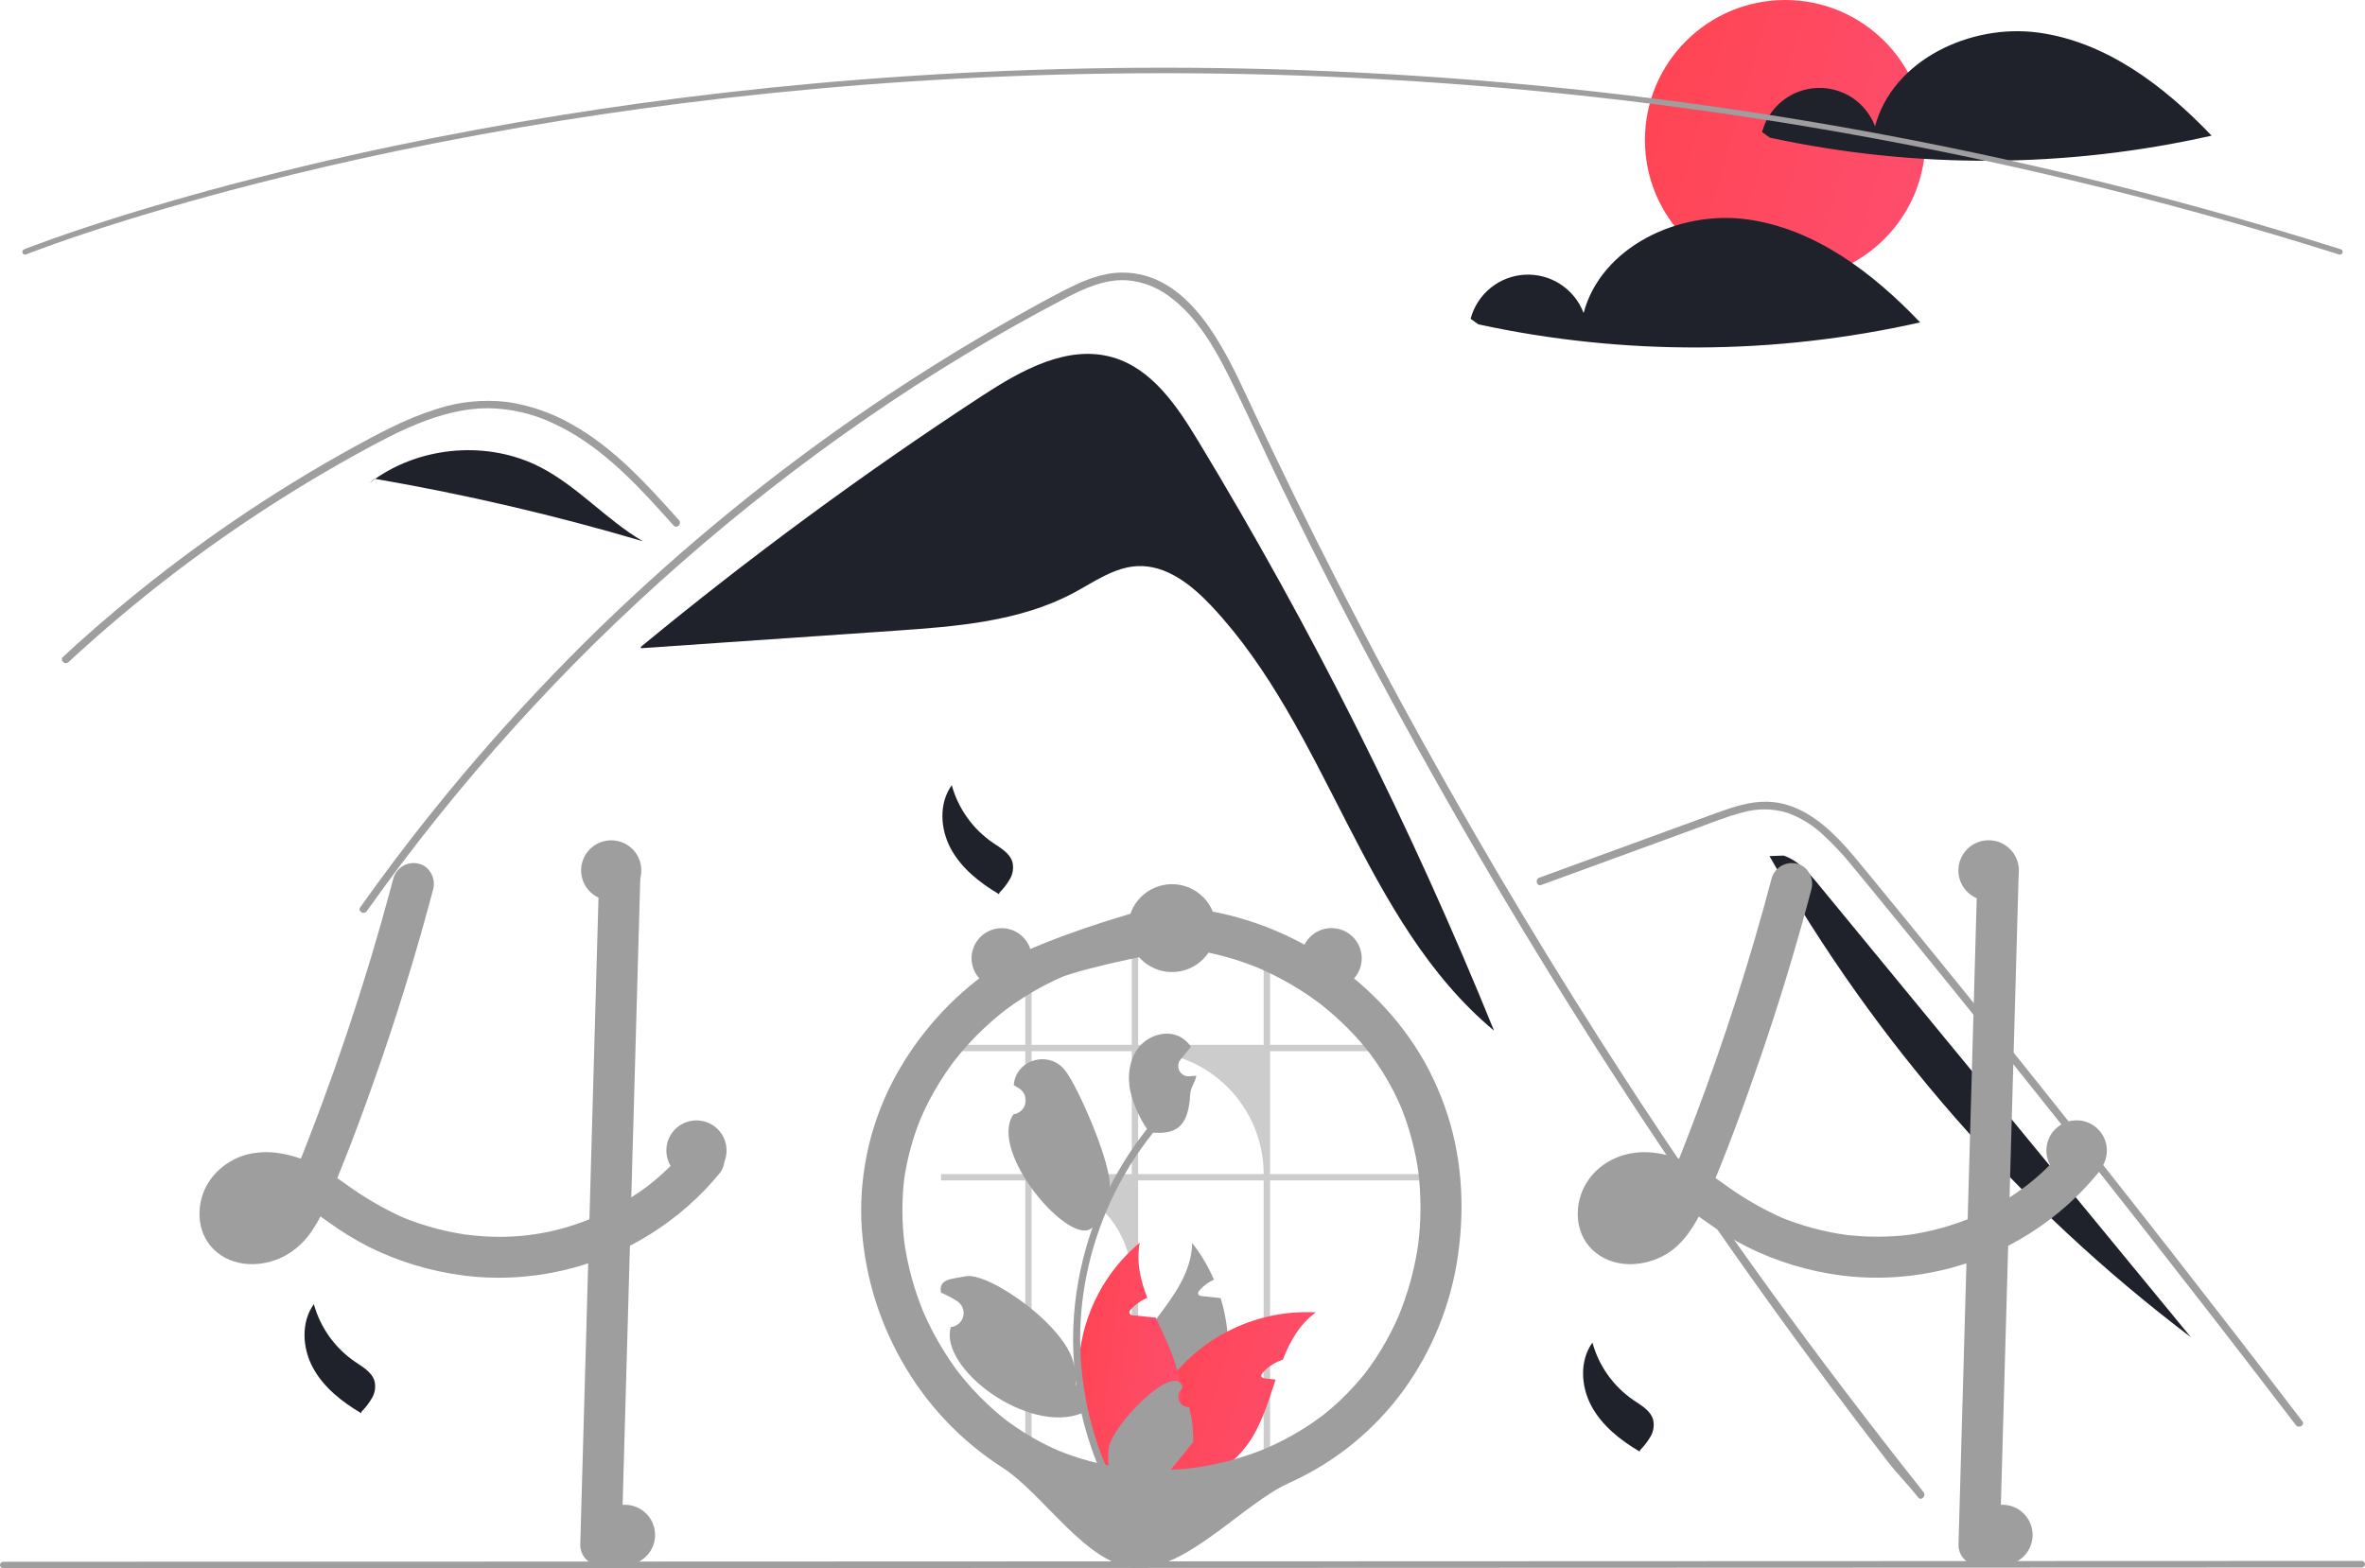 <svg width="300" height="199" viewBox="0 0 300 199" fill="none" xmlns="http://www.w3.org/2000/svg">
<g clip-path="url(#clip0_2211_11176)">
<path d="M151.977 55.931C149.302 51.511 146.132 46.792 141.168 45.349C135.419 43.678 129.514 46.998 124.505 50.274C109.525 60.072 95.099 70.69 81.293 82.079L81.308 82.251C92.057 81.51 102.805 80.77 113.554 80.029C121.319 79.494 129.352 78.885 136.215 75.216C138.819 73.823 141.357 71.963 144.308 71.833C147.975 71.672 151.172 74.23 153.684 76.902C168.545 92.711 172.845 116.885 189.517 130.774C179.004 104.874 166.451 79.848 151.977 55.931Z" fill="#1F222A"/>
<path d="M243.325 190.013C241.681 187.94 241.01 187.455 239.389 185.363C226.19 168.31 213.784 150.68 202.171 132.475C194.283 120.111 186.786 107.509 179.68 94.67C176.297 88.566 173.007 82.414 169.81 76.215C167.329 71.407 164.903 66.572 162.532 61.707C161.854 60.318 161.196 58.922 160.54 57.523C158.996 54.233 157.48 50.927 155.853 47.682C153.999 43.983 151.741 40.105 148.336 37.62C146.786 36.443 144.933 35.731 142.993 35.567C140.221 35.388 137.663 36.531 135.258 37.78C117.666 46.944 101.196 58.433 86.3 71.507C71.365 84.609 58.016 99.412 46.524 115.614C46.172 116.115 45.341 115.636 45.696 115.131C47.093 113.157 48.518 111.205 49.971 109.273C68.034 85.275 90.182 64.638 115.402 48.305C119.646 45.558 123.968 42.94 128.371 40.45C130.59 39.195 132.819 37.956 135.086 36.793C137.308 35.653 139.668 34.628 142.206 34.589C150.846 34.455 155.319 44.229 158.392 50.806C159.357 52.875 160.335 54.939 161.324 56.996C165.061 64.805 168.943 72.543 172.969 80.21C175.453 84.944 177.992 89.65 180.585 94.328C188.655 108.896 197.233 123.17 206.318 137.148C218.353 155.664 230.292 172.021 244.002 189.336C244.38 189.815 243.705 190.499 243.325 190.013Z" fill="#9E9E9E"/>
<path d="M85.446 66.681C84.944 66.122 84.445 65.563 83.94 65.004C79.956 60.603 75.681 56.252 70.211 53.729C67.602 52.488 64.754 51.828 61.865 51.797C58.879 51.806 55.96 52.589 53.2 53.684C51.896 54.205 50.62 54.796 49.364 55.425C47.928 56.147 46.518 56.917 45.114 57.693C42.479 59.149 39.879 60.67 37.312 62.254C32.206 65.406 27.26 68.8 22.473 72.433C19.992 74.318 17.562 76.264 15.183 78.272C12.97 80.138 10.803 82.053 8.68 84.018C8.226 84.437 7.548 83.76 8.002 83.341C8.561 82.821 9.127 82.303 9.693 81.792C11.292 80.348 12.916 78.932 14.566 77.544C17.575 75.008 20.661 72.57 23.826 70.23C28.747 66.588 33.837 63.194 39.097 60.047C41.725 58.475 44.389 56.97 47.09 55.53C47.906 55.096 48.73 54.671 49.565 54.269C51.459 53.315 53.426 52.514 55.448 51.876C58.313 50.951 61.344 50.653 64.334 51.004C67.221 51.424 70.002 52.385 72.532 53.837C77.904 56.837 82.07 61.474 86.124 66.001C86.534 66.46 85.859 67.141 85.446 66.681Z" fill="#9E9E9E"/>
<path d="M195.509 112.292L208.381 107.589L214.772 105.254C216.853 104.493 218.929 103.627 221.081 103.083C222.951 102.549 224.936 102.575 226.792 103.156C228.447 103.767 229.961 104.705 231.246 105.914C232.559 107.121 233.78 108.424 234.9 109.811C236.291 111.482 237.662 113.17 239.039 114.852C244.722 121.795 250.368 128.768 255.977 135.772C261.586 142.775 267.157 149.808 272.691 156.871C278.238 163.951 283.747 171.06 289.218 178.2C289.888 179.074 290.558 179.949 291.227 180.825C291.596 181.308 292.43 180.832 292.055 180.341C286.544 173.13 280.994 165.949 275.406 158.797C269.804 151.627 264.163 144.489 258.484 137.381C252.805 130.272 247.087 123.195 241.331 116.149C239.897 114.393 238.461 112.64 237.022 110.888C235.809 109.41 234.609 107.917 233.278 106.542C230.834 104.017 227.782 101.786 224.128 101.726C221.979 101.69 219.9 102.371 217.904 103.093C215.752 103.87 213.605 104.663 211.456 105.448L198.494 110.184L195.254 111.368C194.679 111.578 194.927 112.504 195.509 112.292L195.509 112.292Z" fill="#9E9E9E"/>
<path d="M68.517 59.266C61.976 55.907 53.599 56.565 47.588 60.761C59.053 62.737 70.393 65.381 81.549 68.679C76.916 65.967 73.293 61.718 68.517 59.266Z" fill="#1F222A"/>
<path d="M47.523 60.75L46.264 61.773C46.69 61.415 47.132 61.079 47.587 60.762C47.566 60.758 47.544 60.754 47.523 60.75Z" fill="#1F222A"/>
<path d="M230.761 112.338C229.494 110.798 228.124 109.184 226.228 108.559L224.459 108.628C237.928 132.404 256.12 153.179 277.916 169.679C262.198 150.565 246.479 131.452 230.761 112.338Z" fill="#1F222A"/>
<path d="M120.731 99.627C121.55 102.599 123.395 105.185 125.939 106.929C126.922 107.598 128.086 108.24 128.423 109.38C128.6 110.107 128.491 110.874 128.118 111.523C127.746 112.164 127.293 112.754 126.771 113.28L126.724 113.458C124.283 112.013 121.96 110.185 120.612 107.691C119.264 105.197 119.075 101.929 120.731 99.627" fill="#1F222A"/>
<path d="M201.999 170.357C202.817 173.329 204.662 175.916 207.206 177.66C208.19 178.329 209.354 178.971 209.69 180.111C209.867 180.838 209.758 181.605 209.386 182.254C209.014 182.894 208.561 183.485 208.039 184.01L207.991 184.189C205.55 182.744 203.228 180.916 201.88 178.422C200.531 175.928 200.343 172.659 201.999 170.357" fill="#1F222A"/>
<path d="M39.813 165.479C40.632 168.45 42.477 171.037 45.021 172.781C46.004 173.45 47.168 174.092 47.505 175.232C47.682 175.959 47.573 176.726 47.2 177.375C46.828 178.015 46.375 178.606 45.853 179.131L45.806 179.31C43.365 177.865 41.042 176.037 39.694 173.543C38.346 171.049 38.157 167.78 39.813 165.479" fill="#1F222A"/>
<path d="M226.448 35.539C236.272 35.539 244.236 27.583 244.236 17.77C244.236 7.956 236.272 0 226.448 0C216.624 0 208.66 7.956 208.66 17.77C208.66 27.583 216.624 35.539 226.448 35.539Z" fill="url(#paint0_linear_2211_11176)"/>
<path d="M258.548 4.136C249.927 2.972 240.085 7.626 237.85 16.025C237.287 14.532 236.264 13.256 234.927 12.382C233.591 11.508 232.011 11.081 230.415 11.163C228.82 11.245 227.292 11.831 226.052 12.837C224.812 13.843 223.925 15.217 223.518 16.76L224.505 17.466C242.979 21.457 262.102 21.37 280.54 17.213C274.543 10.917 267.168 5.3 258.548 4.136Z" fill="#1F222A"/>
<path d="M221.577 27.829C212.956 26.665 203.114 31.32 200.88 39.718C200.317 38.225 199.293 36.949 197.956 36.075C196.62 35.201 195.04 34.774 193.445 34.856C191.849 34.938 190.321 35.524 189.081 36.53C187.842 37.536 186.954 38.91 186.547 40.453L187.534 41.159C206.008 45.15 225.132 45.064 243.569 40.906C237.572 34.611 230.198 28.993 221.577 27.829Z" fill="#1F222A"/>
<path d="M296.819 32.309C296.783 32.309 296.747 32.303 296.714 32.292C204.493 3.158 123.213 6.968 71.267 15.294C64.197 16.427 57.109 17.735 50.199 19.183C48.434 19.552 46.604 19.948 44.759 20.36C42.555 20.85 40.38 21.355 38.295 21.86C37.395 22.073 36.512 22.288 35.646 22.504C34.335 22.828 33.005 23.164 31.579 23.535C29.986 23.945 28.367 24.375 26.767 24.814C26.761 24.816 26.755 24.818 26.749 24.819L26.75 24.819C24.942 25.312 23.144 25.82 21.405 26.326C20.464 26.598 19.555 26.866 18.685 27.13C18.587 27.157 18.501 27.183 18.414 27.209L18.227 27.266C18.119 27.299 18.012 27.331 17.905 27.362L17.898 27.364L17.898 27.364L17.615 27.452C17.277 27.554 16.948 27.654 16.624 27.753C8.063 30.39 3.357 32.265 3.311 32.283C3.268 32.3 3.223 32.309 3.177 32.309C3.131 32.308 3.086 32.298 3.044 32.281C3.002 32.263 2.963 32.236 2.931 32.204C2.899 32.171 2.874 32.132 2.857 32.09C2.84 32.047 2.832 32.002 2.832 31.956C2.833 31.91 2.842 31.865 2.86 31.823C2.878 31.781 2.904 31.743 2.937 31.711C2.97 31.679 3.009 31.654 3.051 31.637C3.098 31.618 7.827 29.733 16.419 27.087C16.744 26.988 17.074 26.888 17.413 26.785L17.676 26.704C17.685 26.7 17.694 26.698 17.703 26.695C17.81 26.665 17.916 26.632 18.024 26.6L18.211 26.543C18.305 26.515 18.396 26.487 18.491 26.461C19.355 26.198 20.267 25.93 21.21 25.657C22.95 25.15 24.75 24.643 26.559 24.149C26.564 24.147 26.57 24.146 26.576 24.144V24.144C28.182 23.704 29.806 23.271 31.405 22.86C32.833 22.489 34.165 22.152 35.478 21.828C36.347 21.612 37.232 21.397 38.132 21.182C40.22 20.677 42.399 20.171 44.607 19.68C46.455 19.267 48.289 18.871 50.056 18.501C56.977 17.051 64.076 15.741 71.156 14.606C123.177 6.268 204.573 2.452 296.924 31.628C297.003 31.653 297.071 31.706 297.115 31.776C297.159 31.847 297.176 31.931 297.163 32.013C297.151 32.096 297.109 32.171 297.046 32.225C296.983 32.279 296.902 32.309 296.819 32.309Z" fill="#9E9E9E"/>
<path d="M91.726 146.28C91.605 145.928 91.402 145.609 91.133 145.35C91.034 145.258 90.926 145.175 90.812 145.103C89.902 144.496 88.541 144.361 87.676 145.103C87.589 145.178 87.509 145.261 87.436 145.35C87.178 145.667 86.912 145.977 86.641 146.28C86.194 146.789 85.737 147.28 85.259 147.758C85.123 147.89 84.987 148.026 84.848 148.158C84.767 148.238 84.687 148.315 84.607 148.392C84.3 148.684 83.986 148.967 83.669 149.245C83.501 149.395 83.334 149.542 83.163 149.684C82.909 149.897 82.654 150.109 82.396 150.315C82.371 150.332 82.347 150.35 82.323 150.371C82.316 150.374 82.312 150.381 82.305 150.385C82.302 150.385 82.298 150.385 82.295 150.392C82.285 150.395 82.277 150.401 82.27 150.409C82.194 150.461 82.141 150.496 82.103 150.528C82.117 150.521 82.131 150.51 82.145 150.503C82.082 150.552 82.016 150.601 81.953 150.65C81.342 151.099 80.718 151.531 80.08 151.935C78.501 152.945 76.842 153.825 75.12 154.566C75.005 154.611 74.886 154.66 74.768 154.705C70.26 156.55 65.369 157.27 60.52 156.803C60.025 156.764 59.529 156.712 59.034 156.646C58.462 156.562 57.894 156.461 57.329 156.346C55.178 155.917 53.073 155.283 51.044 154.451C48.505 153.29 46.091 151.875 43.838 150.228C43.489 149.981 43.137 149.733 42.784 149.493C43.185 148.51 43.58 147.528 43.963 146.538C44.155 146.061 44.34 145.583 44.521 145.103C45.948 141.399 47.287 137.66 48.571 133.908C49.868 130.107 51.092 126.283 52.243 122.438C52.362 122.048 52.477 121.657 52.589 121.267C53.192 119.236 53.771 117.2 54.326 115.159C54.378 114.961 54.434 114.766 54.483 114.567C54.643 113.982 54.8 113.396 54.953 112.811C55.302 111.49 54.514 109.912 53.126 109.595C52.458 109.424 51.749 109.519 51.149 109.859C50.549 110.2 50.105 110.76 49.91 111.421C49.76 111.985 49.61 112.546 49.457 113.111C48.721 115.839 47.946 118.558 47.134 121.267C47.015 121.657 46.897 122.048 46.778 122.438C44.985 128.34 43.017 134.183 40.873 139.967C40.615 140.667 40.353 141.365 40.088 142.061C39.959 142.402 39.83 142.744 39.698 143.085C39.443 143.758 39.181 144.43 38.92 145.103C38.77 145.496 38.616 145.89 38.463 146.28C38.362 146.528 38.264 146.775 38.166 147.019C37.172 146.662 36.142 146.415 35.094 146.28L34.926 146.259C34.114 146.162 33.292 146.169 32.481 146.28C31.268 146.422 30.1 146.828 29.061 147.47C28.022 148.111 27.137 148.973 26.468 149.995C24.805 152.611 24.826 156.353 27.159 158.576C29.562 160.865 33.2 160.848 36.028 159.416C37.527 158.606 38.791 157.422 39.698 155.98C40.045 155.458 40.364 154.917 40.653 154.36C40.727 154.409 40.8 154.458 40.873 154.51C41.152 154.705 41.431 154.904 41.707 155.099C43.312 156.261 45.004 157.299 46.767 158.203C50.559 160.086 54.641 161.32 58.842 161.851C58.937 161.862 59.027 161.876 59.121 161.886C59.585 161.945 60.053 161.991 60.52 162.029C67.224 162.534 73.937 161.163 79.906 158.071C80.411 157.81 80.912 157.535 81.409 157.249C82.18 156.803 82.933 156.329 83.669 155.827C84.07 155.555 84.461 155.28 84.848 154.991C86.54 153.746 88.117 152.353 89.56 150.827C90.107 150.252 90.632 149.659 91.133 149.047C91.607 148.546 91.88 147.889 91.9 147.2C91.897 146.886 91.838 146.574 91.726 146.28ZM33.971 154.58C34.044 154.527 34.117 154.472 34.187 154.416C34.166 154.468 34.065 154.527 33.971 154.58H33.971ZM35.09 153.454C35.01 153.545 34.937 153.635 34.856 153.726C34.612 153.999 34.35 154.255 34.072 154.493C34.033 154.527 33.992 154.562 33.95 154.594C33.949 154.594 33.949 154.594 33.948 154.594C33.948 154.594 33.947 154.594 33.947 154.595C33.947 154.595 33.947 154.595 33.946 154.596C33.946 154.596 33.946 154.597 33.946 154.597C33.896 154.62 33.847 154.645 33.8 154.674C33.65 154.764 33.496 154.848 33.339 154.925C33.032 155.038 32.716 155.125 32.394 155.186C32.147 155.204 31.899 155.206 31.651 155.193H31.644C31.473 155.155 31.305 155.109 31.139 155.054C31.055 155.012 30.975 154.963 30.894 154.914C30.863 154.886 30.835 154.858 30.818 154.841C30.784 154.81 30.752 154.776 30.724 154.74C30.724 154.74 30.723 154.739 30.723 154.739C30.723 154.738 30.723 154.738 30.723 154.738C30.722 154.737 30.722 154.737 30.721 154.737C30.721 154.737 30.72 154.736 30.72 154.737C30.682 154.667 30.64 154.597 30.601 154.527C30.599 154.526 30.598 154.523 30.598 154.52C30.57 154.433 30.546 154.343 30.525 154.252C30.517 154.093 30.518 153.934 30.528 153.775C30.575 153.552 30.638 153.333 30.716 153.12C30.787 152.968 30.867 152.822 30.957 152.681C30.964 152.667 30.999 152.611 31.037 152.548C31.041 152.545 31.041 152.545 31.041 152.541C31.093 152.482 31.145 152.42 31.201 152.364C31.296 152.259 31.397 152.169 31.498 152.075C31.695 151.946 31.898 151.828 32.108 151.723C32.441 151.605 32.783 151.512 33.13 151.447C33.642 151.407 34.157 151.411 34.668 151.461C35.153 151.545 35.63 151.663 36.098 151.813C35.815 152.363 35.492 152.892 35.132 153.395C35.118 153.416 35.104 153.437 35.09 153.454ZM31.212 152.308C31.181 152.357 31.145 152.403 31.104 152.444C31.131 152.393 31.168 152.347 31.212 152.308Z" fill="#9E9E9E"/>
<path d="M81.242 110.697C81.21 111.791 81.179 112.885 81.148 113.979C81.081 116.408 81.013 118.837 80.942 121.268C80.869 124.003 80.792 126.737 80.712 129.47C80.673 130.881 80.634 132.292 80.593 133.703C80.485 137.505 80.378 141.305 80.272 145.104C80.262 145.497 80.248 145.888 80.237 146.281C80.185 148.166 80.133 150.051 80.08 151.936C80.021 153.981 79.963 156.027 79.906 158.072C79.864 159.605 79.821 161.139 79.777 162.675C79.463 173.8 79.149 184.925 78.835 196.05C78.822 196.739 78.542 197.396 78.054 197.883C77.567 198.37 76.909 198.65 76.219 198.663C75.527 198.657 74.865 198.38 74.376 197.892C73.886 197.403 73.609 196.741 73.603 196.05C73.778 189.792 73.955 183.535 74.134 177.277C74.291 171.619 74.45 165.96 74.612 160.302C74.664 158.438 74.716 156.573 74.769 154.706C74.849 151.898 74.928 149.09 75.006 146.281C75.016 145.888 75.03 145.497 75.04 145.104C75.047 144.759 75.058 144.417 75.068 144.072C75.222 138.62 75.375 133.166 75.529 127.711C75.592 125.564 75.652 123.417 75.71 121.268C75.78 118.819 75.85 116.371 75.919 113.924C75.951 112.847 75.979 111.774 76.01 110.697C76.023 110.008 76.303 109.351 76.791 108.864C77.279 108.377 77.936 108.097 78.626 108.084C79.318 108.09 79.98 108.367 80.469 108.856C80.959 109.344 81.236 110.006 81.242 110.697Z" fill="#9E9E9E"/>
<path d="M224.742 111.423C221.999 121.799 218.72 132.026 214.92 142.063C213.871 144.832 212.798 147.595 211.651 150.325L211.915 149.701C211.403 151.001 210.749 152.241 209.965 153.398C209.912 153.473 209.858 153.547 209.802 153.62C210.074 153.274 210.125 153.205 209.957 153.415C209.868 153.519 209.781 153.625 209.689 153.727C209.445 154 209.183 154.256 208.905 154.494C208.835 154.554 208.764 154.613 208.691 154.67L209.019 154.416C208.981 154.506 208.714 154.624 208.631 154.675C208.362 154.837 208.082 154.979 207.792 155.099L208.417 154.836C207.943 155.027 207.447 155.163 206.941 155.24L207.637 155.147C207.14 155.216 206.636 155.221 206.138 155.163L206.833 155.256C206.425 155.2 206.026 155.093 205.646 154.937L206.271 155.2C206.067 155.112 205.872 155.008 205.685 154.888C205.59 154.827 205.3 154.606 205.68 154.897C206.075 155.198 205.731 154.923 205.649 154.842C205.581 154.776 205.52 154.703 205.454 154.635C205.146 154.32 205.802 155.177 205.592 154.809C205.481 154.624 205.378 154.434 205.286 154.239L205.55 154.863C205.43 154.566 205.345 154.256 205.296 153.939L205.389 154.634C205.339 154.24 205.339 153.841 205.388 153.447L205.295 154.142C205.359 153.702 205.475 153.272 205.642 152.86L205.378 153.484C205.494 153.207 205.632 152.939 205.789 152.683C205.861 152.551 205.947 152.426 206.043 152.31C206.06 152.315 205.601 152.837 205.844 152.574C205.908 152.505 205.968 152.432 206.032 152.364C206.136 152.255 206.246 152.155 206.355 152.051C206.72 151.705 205.845 152.388 206.266 152.113C206.571 151.913 206.891 151.739 207.225 151.591L206.6 151.854C207.158 151.625 207.744 151.468 208.342 151.388L207.647 151.481C208.396 151.395 209.153 151.404 209.9 151.508L209.205 151.414C210.151 151.558 211.075 151.817 211.957 152.188L211.332 151.924C213.212 152.731 214.877 153.927 216.539 155.101C218.144 156.262 219.836 157.3 221.598 158.204C225.391 160.088 229.473 161.322 233.674 161.854C239.7 162.591 245.814 161.805 251.456 159.568C257.098 157.33 262.088 153.713 265.966 149.049C266.44 148.547 266.712 147.89 266.733 147.201C266.728 146.509 266.453 145.846 265.966 145.353C265.007 144.473 263.194 144.224 262.267 145.353C261.389 146.424 260.444 147.44 259.44 148.394C258.971 148.838 258.489 149.269 257.995 149.686C257.713 149.925 257.427 150.158 257.137 150.387C256.999 150.495 256.572 150.784 257.228 150.318C257.078 150.425 256.934 150.541 256.785 150.651C254.589 152.268 252.208 153.621 249.694 154.68L250.318 154.417C247.62 155.548 244.786 156.323 241.888 156.724L242.583 156.631C239.602 157.023 236.581 157.018 233.601 156.618L234.296 156.711C231.317 156.302 228.402 155.509 225.627 154.352L226.251 154.616C223.573 153.432 221.031 151.961 218.67 150.228C217.442 149.32 216.146 148.505 214.794 147.792C213.219 146.988 211.514 146.47 209.758 146.263C206.466 145.876 203.112 147.156 201.302 149.998C199.636 152.613 199.658 156.354 201.99 158.578C204.392 160.868 208.031 160.848 210.862 159.416C213.588 158.036 215.226 155.17 216.378 152.468C218.97 146.386 221.264 140.164 223.402 133.91C225.517 127.722 227.435 121.473 229.157 115.16C229.37 114.378 229.58 113.596 229.787 112.812C230.136 111.492 229.347 109.913 227.96 109.598C227.291 109.426 226.582 109.52 225.982 109.86C225.381 110.201 224.937 110.761 224.742 111.423L224.742 111.423Z" fill="#9E9E9E"/>
<path d="M250.841 110.697L249.9 144.073L248.963 177.276L248.434 196.05C248.439 196.741 248.717 197.403 249.206 197.891C249.696 198.38 250.358 198.657 251.049 198.663C251.739 198.65 252.397 198.37 252.884 197.883C253.372 197.396 253.652 196.739 253.665 196.05L254.607 162.674L255.544 129.471L256.073 110.697C256.067 110.006 255.79 109.345 255.301 108.856C254.811 108.367 254.149 108.09 253.457 108.084C252.768 108.097 252.11 108.377 251.622 108.864C251.135 109.351 250.855 110.008 250.841 110.697Z" fill="#9E9E9E"/>
<path opacity="0.2" d="M160.297 186.731H161.109V149.784H180.058V148.975H161.109V133.385H175.743C175.528 133.113 175.308 132.843 175.081 132.578H161.109V122.281C160.841 122.167 160.57 122.056 160.297 121.952V132.578H144.374V119.385C144.102 119.397 143.833 119.416 143.562 119.439V132.578H130.859V122.735C130.587 122.855 130.318 122.982 130.051 123.115V132.578H119.373V133.385H130.051V148.975H119.373V149.784H130.051V186.731H130.859V149.784C132.528 149.784 134.18 150.112 135.721 150.75C137.262 151.387 138.663 152.322 139.842 153.5C141.022 154.679 141.958 156.078 142.596 157.617C143.234 159.157 143.563 160.807 143.562 162.474V186.731H144.374V149.784H160.297V186.731ZM130.859 148.975V133.385H143.562V148.975H130.859ZM144.374 148.975V133.385H144.693C146.742 133.385 148.772 133.789 150.665 134.572C152.558 135.356 154.278 136.504 155.727 137.952C157.176 139.399 158.326 141.118 159.11 143.009C159.894 144.901 160.297 146.928 160.297 148.975H144.374Z" fill="black"/>
<path d="M155.338 175.654C154.315 180.211 151.866 184.324 148.345 187.396C148.086 187.619 147.828 187.835 147.56 188.047C146.908 188.107 146.26 188.167 145.617 188.228C145.083 188.277 144.557 188.329 144.034 188.378L143.939 188.389L143.873 187.817L143.608 185.504C142.58 183.827 141.942 181.94 141.743 179.983C141.544 178.027 141.788 176.051 142.457 174.201C143.378 171.72 145.045 169.529 146.684 167.355C148.948 164.351 151.149 161.383 151.229 157.721C152.343 159.145 153.269 160.706 153.984 162.365C153.309 162.683 152.703 163.129 152.199 163.679C152.056 163.835 151.913 164.055 152.01 164.243C152.094 164.403 152.303 164.442 152.485 164.463C152.921 164.508 153.36 164.553 153.796 164.599C154.145 164.637 154.494 164.672 154.842 164.71C155.264 166.094 155.551 167.515 155.697 168.954C155.932 171.192 155.811 173.453 155.338 175.654Z" fill="#9E9E9E"/>
<path d="M166.918 166.52C164.86 168.015 163.656 170.164 162.722 172.534C161.764 172.84 160.902 173.39 160.221 174.129C160.078 174.286 159.935 174.506 160.033 174.694C160.116 174.854 160.326 174.892 160.507 174.913C160.943 174.959 161.382 175.004 161.818 175.049C160.884 177.851 160.026 180.749 158.372 183.115C157.273 184.677 155.84 185.976 154.176 186.916C153.723 187.175 153.255 187.406 152.774 187.61C151.003 187.746 149.264 187.891 147.56 188.045C146.908 188.105 146.26 188.165 145.617 188.227C145.084 188.275 144.557 188.328 144.034 188.376C144.03 188.185 144.03 187.993 144.034 187.801C144.144 182.697 146.024 177.788 149.353 173.913C149.51 173.732 149.67 173.555 149.834 173.377C151.521 171.577 153.504 170.081 155.697 168.952C159.153 167.157 163.027 166.317 166.918 166.52Z" fill="url(#paint1_linear_2211_11176)"/>
<path d="M146.221 186.44L145.82 187.625L145.618 188.228C145.084 188.276 144.557 188.329 144.034 188.378L143.94 188.388C143.361 188.447 142.785 188.506 142.21 188.566C142.06 188.391 141.91 188.214 141.764 188.033C138.123 183.629 136.375 177.964 136.903 172.277C137.43 166.59 140.19 161.343 144.578 157.682C144.118 160.089 144.655 162.396 145.537 164.685C145.443 164.723 145.353 164.762 145.265 164.803C144.59 165.121 143.984 165.567 143.48 166.117C143.337 166.274 143.194 166.493 143.291 166.681C143.375 166.842 143.584 166.88 143.766 166.901C144.202 166.946 144.641 166.991 145.077 167.037C145.426 167.075 145.775 167.11 146.123 167.148C146.287 167.166 146.451 167.183 146.615 167.2C146.64 167.253 146.66 167.302 146.685 167.354C147.679 169.507 148.75 171.671 149.353 173.915C149.504 174.478 149.623 175.049 149.709 175.625C149.977 177.574 149.803 179.558 149.2 181.43C148.596 183.302 147.578 185.015 146.221 186.44Z" fill="url(#paint2_linear_2211_11176)"/>
<path d="M181.328 135.905C178.325 130.054 173.674 125.131 168.203 121.514C162.714 117.901 156.416 115.701 149.87 115.11C149.011 115.032 148.151 114.986 147.289 114.973C146.27 114.957 130.943 119.374 125.808 122.98C120.677 126.542 116.455 131.26 113.485 136.752C110.519 142.274 109.061 148.479 109.256 154.742C109.51 161.044 111.268 167.193 114.384 172.678C117.457 178.145 121.82 182.779 127.095 186.177C132.444 189.587 137.818 198.629 144.134 198.948C150.498 199.269 157.756 190.741 163.56 188.151C169.364 185.54 174.382 181.455 178.113 176.303C181.739 171.254 184.085 165.402 184.949 159.249C185.847 152.948 185.428 146.45 183.274 140.428C182.722 138.881 182.072 137.37 181.328 135.905C180.707 134.683 178.888 134.234 177.749 134.967C177.162 135.328 176.737 135.901 176.563 136.567C176.388 137.233 176.477 137.94 176.811 138.542C177.175 139.26 177.514 139.989 177.827 140.73L177.564 140.105C178.75 142.954 179.556 145.945 179.962 149.003L179.869 148.309C180.301 151.626 180.293 154.987 179.846 158.302L179.939 157.608C179.487 160.923 178.601 164.165 177.304 167.25L177.568 166.626C176.901 168.2 176.123 169.725 175.241 171.189C174.794 171.929 174.319 172.652 173.818 173.357C173.597 173.667 173.37 173.971 173.141 174.274C172.843 174.67 173.548 173.757 173.24 174.145C173.187 174.211 173.135 174.278 173.082 174.344C172.924 174.541 172.763 174.737 172.6 174.932C171.513 176.228 170.326 177.437 169.051 178.549C168.733 178.826 168.41 179.097 168.082 179.362C167.919 179.493 167.757 179.631 167.586 179.754C167.593 179.749 168.137 179.336 167.815 179.575C167.714 179.651 167.613 179.727 167.512 179.803C166.835 180.303 166.141 180.779 165.428 181.228C163.788 182.261 162.066 183.159 160.282 183.916L160.906 183.652C157.827 184.947 154.591 185.832 151.281 186.283L151.977 186.19C148.668 186.637 145.315 186.643 142.005 186.208L142.701 186.301C139.692 185.898 136.75 185.103 133.948 183.937L134.573 184.201C132.95 183.516 131.385 182.702 129.893 181.765C129.155 181.3 128.436 180.807 127.737 180.285C127.637 180.211 127.538 180.135 127.438 180.06C127.119 179.819 127.668 180.238 127.672 180.24C127.486 180.107 127.308 179.965 127.137 179.814C126.799 179.539 126.466 179.258 126.139 178.97C124.829 177.818 123.605 176.57 122.479 175.239C122.197 174.906 121.921 174.568 121.651 174.224C121.534 174.076 121.321 173.775 121.792 174.409C121.73 174.325 121.666 174.244 121.603 174.161C121.453 173.961 121.304 173.761 121.158 173.559C120.646 172.851 120.159 172.125 119.697 171.382C118.654 169.701 117.744 167.941 116.975 166.118L117.239 166.743C115.98 163.751 115.119 160.607 114.678 157.392L114.772 158.087C114.374 155.123 114.368 152.12 114.755 149.155L114.661 149.849C115.058 146.978 115.831 144.171 116.962 141.501L116.698 142.126C117.409 140.454 118.248 138.84 119.207 137.298C119.688 136.526 120.197 135.773 120.734 135.038C120.856 134.872 120.98 134.706 121.105 134.541C121.218 134.392 121.529 134.021 120.998 134.676C121.05 134.612 121.1 134.546 121.152 134.481C121.447 134.108 121.749 133.74 122.058 133.378C123.229 132.009 124.498 130.725 125.854 129.538C126.197 129.238 126.545 128.945 126.899 128.657C127.059 128.527 127.221 128.397 127.384 128.269C127.449 128.218 127.515 128.168 127.58 128.117C126.883 128.67 127.386 128.267 127.544 128.149C128.273 127.604 129.021 127.085 129.789 126.595C131.495 125.504 133.291 124.559 135.155 123.77L134.531 124.033C137.237 122.898 149.229 120.218 151.41 120.511L150.714 120.417C153.92 120.864 157.053 121.729 160.034 122.989L159.409 122.726C160.919 123.367 162.387 124.103 163.804 124.931C164.511 125.346 165.205 125.783 165.885 126.242C166.207 126.46 166.525 126.682 166.84 126.909C166.997 127.023 167.154 127.138 167.309 127.254C167.396 127.318 167.482 127.384 167.568 127.448C167.93 127.72 167.069 127.055 167.449 127.355C168.72 128.354 169.928 129.43 171.065 130.579C171.623 131.147 172.162 131.733 172.682 132.337C172.949 132.647 173.21 132.962 173.466 133.281C173.593 133.439 174.025 134.013 173.495 133.31C173.625 133.482 173.756 133.652 173.884 133.825C174.986 135.316 175.965 136.893 176.811 138.542C177.436 139.761 179.247 140.215 180.39 139.48C180.977 139.119 181.402 138.546 181.576 137.88C181.751 137.214 181.662 136.507 181.328 135.905Z" fill="#9E9E9E"/>
<path d="M150.848 178.55C150.578 178.563 150.311 178.492 150.082 178.348C149.854 178.203 149.675 177.992 149.571 177.743C149.467 177.494 149.442 177.219 149.499 176.955C149.557 176.691 149.694 176.451 149.892 176.268C149.926 176.136 149.949 176.041 149.983 175.909C149.971 175.88 149.959 175.852 149.947 175.823C148.733 172.932 140.988 180.991 140.654 183.708C140.506 184.909 140.568 186.127 140.837 187.307C138.329 181.84 137.026 175.898 137.018 169.885C137.017 168.376 137.101 166.868 137.269 165.368C137.408 164.139 137.6 162.918 137.847 161.706C139.191 155.13 142.078 148.967 146.271 143.722C148.668 143.855 150.769 143.49 150.972 138.849C151.008 138.023 151.621 137.308 151.756 136.495C151.527 136.525 151.295 136.544 151.066 136.559C150.995 136.562 150.919 136.566 150.848 136.57L150.821 136.571C150.57 136.582 150.32 136.521 150.103 136.394C149.886 136.267 149.71 136.08 149.596 135.855C149.483 135.63 149.437 135.378 149.464 135.128C149.491 134.878 149.59 134.641 149.749 134.445C149.847 134.324 149.946 134.202 150.045 134.081C150.195 133.894 150.349 133.71 150.499 133.522C150.517 133.505 150.533 133.486 150.548 133.466C150.721 133.253 150.893 133.043 151.066 132.829C150.751 132.341 150.327 131.931 149.828 131.633C148.098 130.621 145.711 131.322 144.462 132.885C143.209 134.448 142.972 136.641 143.408 138.594C143.836 140.256 144.544 141.832 145.501 143.257C145.408 143.377 145.31 143.493 145.216 143.613C143.501 145.816 142.007 148.181 140.754 150.675C141.108 147.909 136.774 137.92 135.097 135.804C133.084 133.263 128.955 134.372 128.6 137.593C128.597 137.624 128.593 137.656 128.59 137.687C128.839 137.827 129.083 137.976 129.321 138.134C129.621 138.334 129.853 138.619 129.987 138.953C130.122 139.287 130.152 139.654 130.074 140.005C129.996 140.357 129.814 140.676 129.551 140.923C129.288 141.169 128.957 141.33 128.6 141.385L128.564 141.39C125.231 146.144 135.915 158.517 138.59 155.739C137.331 159.302 136.541 163.014 136.241 166.781C136.071 169.003 136.081 171.236 136.271 173.457L136.26 173.378C135.665 168.541 125.471 161.35 122.494 161.949C120.78 162.294 119.091 162.215 119.351 163.943C119.355 163.971 119.359 163.998 119.364 164.026C119.826 164.214 120.275 164.431 120.711 164.675C120.96 164.815 121.203 164.964 121.442 165.121C121.741 165.321 121.973 165.607 122.108 165.941C122.242 166.275 122.272 166.642 122.194 166.993C122.116 167.344 121.934 167.664 121.671 167.91C121.408 168.156 121.077 168.317 120.721 168.372L120.684 168.378C120.658 168.382 120.636 168.385 120.609 168.389C119.092 173.604 130.343 182.019 137.183 179.342H137.186C137.864 182.284 138.846 185.148 140.117 187.888H150.586C150.623 187.771 150.657 187.652 150.691 187.535C149.722 187.596 148.749 187.538 147.794 187.363C148.571 186.411 149.347 185.451 150.124 184.499C150.141 184.481 150.158 184.463 150.173 184.443C150.567 183.956 150.965 183.472 151.358 182.985L151.359 182.984C151.38 181.491 151.208 180.001 150.848 178.551L150.848 178.55ZM138.86 154.993L138.865 154.985L138.86 155V154.993ZM136.541 175.874L136.451 175.672C136.455 175.526 136.455 175.38 136.451 175.23C136.451 175.188 136.444 175.147 136.444 175.106C136.477 175.365 136.507 175.623 136.545 175.882L136.541 175.874Z" fill="#9E9E9E"/>
<path d="M33.221 156.79C35.34 156.79 37.058 155.074 37.058 152.958C37.058 150.841 35.34 149.125 33.221 149.125C31.102 149.125 29.385 150.841 29.385 152.958C29.385 155.074 31.102 156.79 33.221 156.79Z" fill="#9E9E9E"/>
<path d="M79.26 198.601C81.379 198.601 83.097 196.885 83.097 194.768C83.097 192.651 81.379 190.936 79.26 190.936C77.141 190.936 75.424 192.651 75.424 194.768C75.424 196.885 77.141 198.601 79.26 198.601Z" fill="#9E9E9E"/>
<path d="M254.001 198.601C256.12 198.601 257.837 196.885 257.837 194.768C257.837 192.651 256.12 190.936 254.001 190.936C251.882 190.936 250.164 192.651 250.164 194.768C250.164 196.885 251.882 198.601 254.001 198.601Z" fill="#9E9E9E"/>
<path d="M263.419 149.822C265.538 149.822 267.255 148.106 267.255 145.989C267.255 143.872 265.538 142.156 263.419 142.156C261.3 142.156 259.582 143.872 259.582 145.989C259.582 148.106 261.3 149.822 263.419 149.822Z" fill="#9E9E9E"/>
<path d="M252.258 114.282C254.377 114.282 256.095 112.567 256.095 110.45C256.095 108.333 254.377 106.617 252.258 106.617C250.14 106.617 248.422 108.333 248.422 110.45C248.422 112.567 250.14 114.282 252.258 114.282Z" fill="#9E9E9E"/>
<path d="M92.165 145.988C92.163 146.967 91.784 147.908 91.106 148.615C90.429 149.323 89.506 149.743 88.527 149.79C87.548 149.836 86.588 149.504 85.847 148.864C85.106 148.223 84.64 147.322 84.545 146.348C84.45 145.374 84.734 144.4 85.338 143.629C85.942 142.858 86.819 142.348 87.788 142.205C88.758 142.062 89.746 142.297 90.546 142.861C91.347 143.425 91.901 144.275 92.092 145.235C92.141 145.483 92.165 145.735 92.165 145.988Z" fill="#9E9E9E"/>
<path d="M168.899 125.431C171.018 125.431 172.736 123.715 172.736 121.598C172.736 119.482 171.018 117.766 168.899 117.766C166.78 117.766 165.062 119.482 165.062 121.598C165.062 123.715 166.78 125.431 168.899 125.431Z" fill="#9E9E9E"/>
<path d="M130.88 121.599C130.878 122.578 130.499 123.519 129.821 124.226C129.144 124.934 128.22 125.355 127.242 125.401C126.263 125.447 125.303 125.116 124.562 124.475C123.821 123.835 123.355 122.934 123.26 121.959C123.165 120.985 123.449 120.011 124.053 119.24C124.656 118.469 125.534 117.959 126.503 117.816C127.473 117.673 128.46 117.908 129.261 118.472C130.062 119.036 130.616 119.886 130.807 120.847C130.856 121.094 130.88 121.347 130.88 121.599Z" fill="#9E9E9E"/>
<path d="M81.353 110.449C81.35 111.428 80.971 112.368 80.294 113.076C79.617 113.784 78.693 114.204 77.714 114.25C76.735 114.297 75.776 113.965 75.035 113.325C74.294 112.684 73.828 111.783 73.733 110.809C73.638 109.835 73.922 108.861 74.525 108.09C75.129 107.319 76.007 106.809 76.976 106.666C77.945 106.523 78.933 106.758 79.734 107.322C80.535 107.886 81.088 108.736 81.279 109.696C81.329 109.944 81.353 110.196 81.353 110.449Z" fill="#9E9E9E"/>
<path d="M209.008 158.183C211.127 158.183 212.845 156.467 212.845 154.35C212.845 152.234 211.127 150.518 209.008 150.518C206.89 150.518 205.172 152.234 205.172 154.35C205.172 156.467 206.89 158.183 209.008 158.183Z" fill="#9E9E9E"/>
<path d="M148.668 123.341C151.75 123.341 154.249 120.845 154.249 117.766C154.249 114.687 151.75 112.191 148.668 112.191C145.586 112.191 143.088 114.687 143.088 117.766C143.088 120.845 145.586 123.341 148.668 123.341Z" fill="#9E9E9E"/>
<path d="M299.585 198.893L0.415 199C0.361 199 0.307 198.99 0.256 198.969C0.206 198.948 0.16 198.917 0.122 198.879C0.083 198.84 0.052 198.794 0.032 198.744C0.011 198.694 0 198.64 0 198.585C0 198.53 0.011 198.476 0.032 198.426C0.052 198.376 0.083 198.33 0.122 198.291C0.16 198.253 0.206 198.222 0.256 198.201C0.307 198.18 0.361 198.17 0.415 198.17L299.585 198.062C299.695 198.063 299.8 198.107 299.878 198.185C299.955 198.262 299.999 198.368 299.999 198.478C299.999 198.588 299.955 198.693 299.878 198.771C299.8 198.849 299.695 198.893 299.585 198.893Z" fill="#9E9E9E"/>
</g>
<defs>
<linearGradient id="paint0_linear_2211_11176" x1="244.236" y1="35.539" x2="201.911" y2="23.254" gradientUnits="userSpaceOnUse">
<stop stop-color="#FE4E6F"/>
<stop offset="1" stop-color="#FF4451"/>
</linearGradient>
<linearGradient id="paint1_linear_2211_11176" x1="166.918" y1="188.376" x2="139.881" y2="180.179" gradientUnits="userSpaceOnUse">
<stop stop-color="#FE4E6F"/>
<stop offset="1" stop-color="#FF4451"/>
</linearGradient>
<linearGradient id="paint2_linear_2211_11176" x1="149.831" y1="188.566" x2="133.283" y2="186.543" gradientUnits="userSpaceOnUse">
<stop stop-color="#FE4E6F"/>
<stop offset="1" stop-color="#FF4451"/>
</linearGradient>
<clipPath id="clip0_2211_11176">
<rect width="300" height="199" fill="white"/>
</clipPath>
</defs>
</svg>

